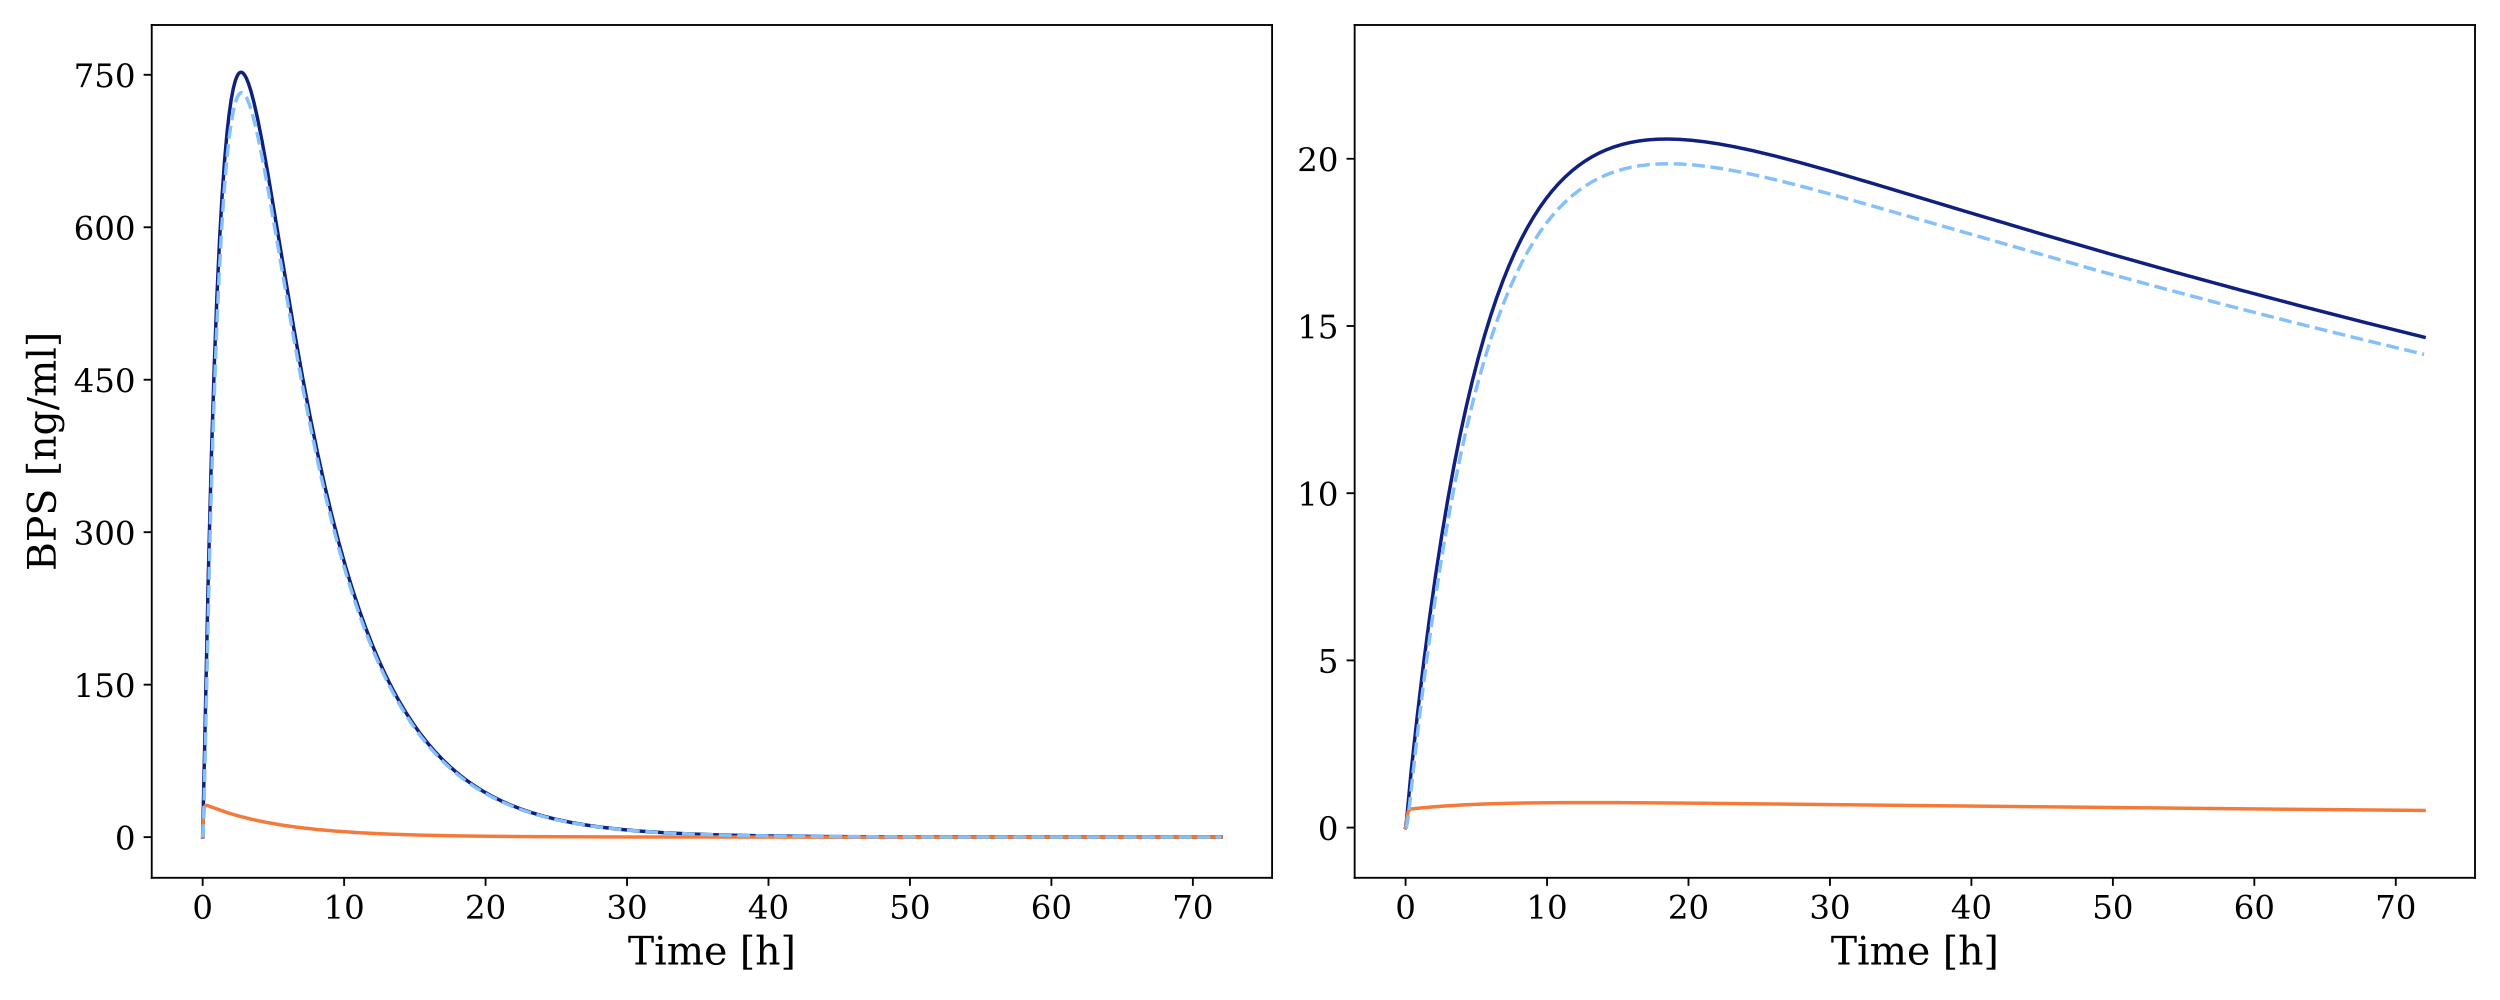 <?xml version="1.0" encoding="utf-8" standalone="no"?>
<!DOCTYPE svg PUBLIC "-//W3C//DTD SVG 1.1//EN"
  "http://www.w3.org/Graphics/SVG/1.1/DTD/svg11.dtd">
<!-- Created with matplotlib (https://matplotlib.org/) -->
<svg height="432pt" version="1.1" viewBox="0 0 1080 432" width="1080pt" xmlns="http://www.w3.org/2000/svg" xmlns:xlink="http://www.w3.org/1999/xlink">
 <defs>
  <style type="text/css">
*{stroke-linecap:butt;stroke-linejoin:round;}
  </style>
 </defs>
 <g id="figure_1">
  <g id="patch_1">
   <path d="M 0 432 
L 1080 432 
L 1080 0 
L 0 0 
z
" style="fill:#ffffff;"/>
  </g>
  <g id="axes_1">
   <g id="patch_2">
    <path d="M 65.55 379.2 
L 549.538 379.2 
L 549.538 10.8 
L 65.55 10.8 
z
" style="fill:#ffffff;"/>
   </g>
   <g id="matplotlib.axis_1">
    <g id="xtick_1">
     <g id="line2d_1">
      <defs>
       <path d="M 0 0 
L 0 3.5 
" id="mb079548b7f" style="stroke:#000000;stroke-width:0.8;"/>
      </defs>
      <g>
       <use style="stroke:#000000;stroke-width:0.8;" x="87.549" xlink:href="#mb079548b7f" y="379.2"/>
      </g>
     </g>
     <g id="text_1">
      <!-- 0 -->
      <defs>
       <path d="M 31.781 3.422 
Q 39.266 3.422 42.969 11.625 
Q 46.688 19.828 46.688 36.375 
Q 46.688 52.984 42.969 61.188 
Q 39.266 69.391 31.781 69.391 
Q 24.312 69.391 20.594 61.188 
Q 16.891 52.984 16.891 36.375 
Q 16.891 19.828 20.594 11.625 
Q 24.312 3.422 31.781 3.422 
z
M 31.781 -1.422 
Q 19.922 -1.422 13.25 8.531 
Q 6.594 18.5 6.594 36.375 
Q 6.594 54.297 13.25 64.25 
Q 19.922 74.219 31.781 74.219 
Q 43.703 74.219 50.344 64.25 
Q 56.984 54.297 56.984 36.375 
Q 56.984 18.5 50.344 8.531 
Q 43.703 -1.422 31.781 -1.422 
z
" id="DejaVuSerif-48"/>
      </defs>
      <g transform="translate(83.096 396.838)scale(0.14 -0.14)">
       <use xlink:href="#DejaVuSerif-48"/>
      </g>
     </g>
    </g>
    <g id="xtick_2">
     <g id="line2d_2">
      <g>
       <use style="stroke:#000000;stroke-width:0.8;" x="148.659" xlink:href="#mb079548b7f" y="379.2"/>
      </g>
     </g>
     <g id="text_2">
      <!-- 10 -->
      <defs>
       <path d="M 14.203 0 
L 14.203 5.172 
L 26.906 5.172 
L 26.906 65.828 
L 12.203 56.297 
L 12.203 62.703 
L 29.984 74.219 
L 36.719 74.219 
L 36.719 5.172 
L 49.422 5.172 
L 49.422 0 
z
" id="DejaVuSerif-49"/>
      </defs>
      <g transform="translate(139.751 396.838)scale(0.14 -0.14)">
       <use xlink:href="#DejaVuSerif-49"/>
       <use x="63.623" xlink:href="#DejaVuSerif-48"/>
      </g>
     </g>
    </g>
    <g id="xtick_3">
     <g id="line2d_3">
      <g>
       <use style="stroke:#000000;stroke-width:0.8;" x="209.768" xlink:href="#mb079548b7f" y="379.2"/>
      </g>
     </g>
     <g id="text_3">
      <!-- 20 -->
      <defs>
       <path d="M 12.797 55.516 
L 7.328 55.516 
L 7.328 68.5 
Q 12.547 71.297 17.844 72.75 
Q 23.141 74.219 28.219 74.219 
Q 39.594 74.219 46.188 68.703 
Q 52.781 63.188 52.781 53.719 
Q 52.781 43.016 37.844 28.125 
Q 36.672 27 36.078 26.422 
L 17.672 8.016 
L 48.094 8.016 
L 48.094 17 
L 53.812 17 
L 53.812 0 
L 6.781 0 
L 6.781 5.328 
L 28.906 27.391 
Q 36.234 34.719 39.359 40.844 
Q 42.484 46.969 42.484 53.719 
Q 42.484 61.078 38.641 65.234 
Q 34.812 69.391 28.078 69.391 
Q 21.094 69.391 17.281 65.922 
Q 13.484 62.453 12.797 55.516 
z
" id="DejaVuSerif-50"/>
      </defs>
      <g transform="translate(200.861 396.838)scale(0.14 -0.14)">
       <use xlink:href="#DejaVuSerif-50"/>
       <use x="63.623" xlink:href="#DejaVuSerif-48"/>
      </g>
     </g>
    </g>
    <g id="xtick_4">
     <g id="line2d_4">
      <g>
       <use style="stroke:#000000;stroke-width:0.8;" x="270.878" xlink:href="#mb079548b7f" y="379.2"/>
      </g>
     </g>
     <g id="text_4">
      <!-- 30 -->
      <defs>
       <path d="M 9.719 69.828 
Q 15.438 71.969 20.672 73.094 
Q 25.922 74.219 30.516 74.219 
Q 41.219 74.219 47.219 69.594 
Q 53.219 64.984 53.219 56.781 
Q 53.219 50.203 49.062 45.781 
Q 44.922 41.359 37.312 39.797 
Q 46.297 38.531 51.25 33.281 
Q 56.203 28.031 56.203 19.672 
Q 56.203 9.469 49.344 4.016 
Q 42.484 -1.422 29.594 -1.422 
Q 23.875 -1.422 18.422 -0.188 
Q 12.984 1.031 7.625 3.516 
L 7.625 17.672 
L 13.094 17.672 
Q 13.578 10.641 17.828 7.031 
Q 22.078 3.422 29.781 3.422 
Q 37.25 3.422 41.578 7.734 
Q 45.906 12.062 45.906 19.578 
Q 45.906 28.172 41.453 32.594 
Q 37.016 37.016 28.422 37.016 
L 23.781 37.016 
L 23.781 42 
L 26.219 42 
Q 34.766 42 39.031 45.531 
Q 43.312 49.078 43.312 56.203 
Q 43.312 62.594 39.797 65.984 
Q 36.281 69.391 29.688 69.391 
Q 23.094 69.391 19.453 66.266 
Q 15.828 63.141 15.188 56.984 
L 9.719 56.984 
z
" id="DejaVuSerif-51"/>
      </defs>
      <g transform="translate(261.971 396.838)scale(0.14 -0.14)">
       <use xlink:href="#DejaVuSerif-51"/>
       <use x="63.623" xlink:href="#DejaVuSerif-48"/>
      </g>
     </g>
    </g>
    <g id="xtick_5">
     <g id="line2d_5">
      <g>
       <use style="stroke:#000000;stroke-width:0.8;" x="331.988" xlink:href="#mb079548b7f" y="379.2"/>
      </g>
     </g>
     <g id="text_5">
      <!-- 40 -->
      <defs>
       <path d="M 34.906 24.703 
L 34.906 63.484 
L 10.016 24.703 
z
M 56.391 0 
L 23.188 0 
L 23.188 5.172 
L 34.906 5.172 
L 34.906 19.484 
L 3.078 19.484 
L 3.078 24.812 
L 35.016 74.219 
L 44.672 74.219 
L 44.672 24.703 
L 58.594 24.703 
L 58.594 19.484 
L 44.672 19.484 
L 44.672 5.172 
L 56.391 5.172 
z
" id="DejaVuSerif-52"/>
      </defs>
      <g transform="translate(323.08 396.838)scale(0.14 -0.14)">
       <use xlink:href="#DejaVuSerif-52"/>
       <use x="63.623" xlink:href="#DejaVuSerif-48"/>
      </g>
     </g>
    </g>
    <g id="xtick_6">
     <g id="line2d_6">
      <g>
       <use style="stroke:#000000;stroke-width:0.8;" x="393.097" xlink:href="#mb079548b7f" y="379.2"/>
      </g>
     </g>
     <g id="text_6">
      <!-- 50 -->
      <defs>
       <path d="M 50.297 72.906 
L 50.297 64.891 
L 16.891 64.891 
L 16.891 44 
Q 19.438 45.75 22.828 46.625 
Q 26.219 47.516 30.422 47.516 
Q 42.234 47.516 49.062 40.969 
Q 55.906 34.422 55.906 23.094 
Q 55.906 11.531 49 5.047 
Q 42.094 -1.422 29.594 -1.422 
Q 24.562 -1.422 19.281 -0.188 
Q 14.016 1.031 8.5 3.516 
L 8.5 17.672 
L 14.016 17.672 
Q 14.453 10.75 18.422 7.078 
Q 22.406 3.422 29.594 3.422 
Q 37.312 3.422 41.453 8.5 
Q 45.609 13.578 45.609 23.094 
Q 45.609 32.562 41.484 37.609 
Q 37.359 42.672 29.594 42.672 
Q 25.203 42.672 21.844 41.109 
Q 18.5 39.547 15.922 36.281 
L 11.719 36.281 
L 11.719 72.906 
z
" id="DejaVuSerif-53"/>
      </defs>
      <g transform="translate(384.19 396.838)scale(0.14 -0.14)">
       <use xlink:href="#DejaVuSerif-53"/>
       <use x="63.623" xlink:href="#DejaVuSerif-48"/>
      </g>
     </g>
    </g>
    <g id="xtick_7">
     <g id="line2d_7">
      <g>
       <use style="stroke:#000000;stroke-width:0.8;" x="454.207" xlink:href="#mb079548b7f" y="379.2"/>
      </g>
     </g>
     <g id="text_7">
      <!-- 60 -->
      <defs>
       <path d="M 32.719 3.422 
Q 39.594 3.422 43.297 8.469 
Q 47.016 13.531 47.016 23 
Q 47.016 32.469 43.297 37.516 
Q 39.594 42.578 32.719 42.578 
Q 25.734 42.578 22.062 37.688 
Q 18.406 32.812 18.406 23.578 
Q 18.406 13.875 22.109 8.641 
Q 25.828 3.422 32.719 3.422 
z
M 16.797 40.141 
Q 20.125 43.797 24.312 45.594 
Q 28.516 47.406 33.797 47.406 
Q 44.672 47.406 51 40.859 
Q 57.328 34.328 57.328 23 
Q 57.328 11.922 50.516 5.25 
Q 43.703 -1.422 32.328 -1.422 
Q 19.969 -1.422 13.328 7.781 
Q 6.688 17 6.688 34.078 
Q 6.688 53.219 14.547 63.719 
Q 22.406 74.219 36.719 74.219 
Q 40.578 74.219 44.828 73.484 
Q 49.078 72.75 53.516 71.297 
L 53.516 59.281 
L 48 59.281 
Q 47.406 64.203 44.234 66.797 
Q 41.062 69.391 35.688 69.391 
Q 26.219 69.391 21.578 62.203 
Q 16.938 55.031 16.797 40.141 
z
" id="DejaVuSerif-54"/>
      </defs>
      <g transform="translate(445.299 396.838)scale(0.14 -0.14)">
       <use xlink:href="#DejaVuSerif-54"/>
       <use x="63.623" xlink:href="#DejaVuSerif-48"/>
      </g>
     </g>
    </g>
    <g id="xtick_8">
     <g id="line2d_8">
      <g>
       <use style="stroke:#000000;stroke-width:0.8;" x="515.316" xlink:href="#mb079548b7f" y="379.2"/>
      </g>
     </g>
     <g id="text_8">
      <!-- 70 -->
      <defs>
       <path d="M 56.391 67.922 
L 27.875 0 
L 20.609 0 
L 47.797 64.891 
L 14.109 64.891 
L 14.109 55.906 
L 8.406 55.906 
L 8.406 72.906 
L 56.391 72.906 
z
" id="DejaVuSerif-55"/>
      </defs>
      <g transform="translate(506.409 396.838)scale(0.14 -0.14)">
       <use xlink:href="#DejaVuSerif-55"/>
       <use x="63.623" xlink:href="#DejaVuSerif-48"/>
      </g>
     </g>
    </g>
    <g id="text_9">
     <!-- Time [h] -->
     <defs>
      <path d="M 19.094 0 
L 19.094 5.172 
L 28.422 5.172 
L 28.422 67.094 
L 6.984 67.094 
L 6.984 55.719 
L 0.984 55.719 
L 0.984 72.906 
L 65.719 72.906 
L 65.719 55.719 
L 59.719 55.719 
L 59.719 67.094 
L 38.281 67.094 
L 38.281 5.172 
L 47.609 5.172 
L 47.609 0 
z
" id="DejaVuSerif-84"/>
      <path d="M 9.719 68.016 
Q 9.719 70.266 11.344 71.922 
Q 12.984 73.578 15.281 73.578 
Q 17.531 73.578 19.156 71.922 
Q 20.797 70.266 20.797 68.016 
Q 20.797 65.719 19.188 64.109 
Q 17.578 62.5 15.281 62.5 
Q 12.984 62.5 11.344 64.109 
Q 9.719 65.719 9.719 68.016 
z
M 21.188 5.172 
L 29.688 5.172 
L 29.688 0 
L 3.609 0 
L 3.609 5.172 
L 12.203 5.172 
L 12.203 46.688 
L 3.609 46.688 
L 3.609 51.906 
L 21.188 51.906 
z
" id="DejaVuSerif-105"/>
      <path d="M 51.812 41.797 
Q 54.391 47.516 58.422 50.422 
Q 62.453 53.328 67.828 53.328 
Q 75.984 53.328 79.984 48.266 
Q 83.984 43.219 83.984 33.016 
L 83.984 5.172 
L 92.094 5.172 
L 92.094 0 
L 67.188 0 
L 67.188 5.172 
L 75 5.172 
L 75 31.984 
Q 75 39.938 72.656 43.312 
Q 70.312 46.688 64.891 46.688 
Q 58.891 46.688 55.734 42.141 
Q 52.594 37.594 52.594 28.906 
L 52.594 5.172 
L 60.406 5.172 
L 60.406 0 
L 35.797 0 
L 35.797 5.172 
L 43.609 5.172 
L 43.609 32.328 
Q 43.609 40.094 41.266 43.391 
Q 38.922 46.688 33.5 46.688 
Q 27.484 46.688 24.328 42.141 
Q 21.188 37.594 21.188 28.906 
L 21.188 5.172 
L 29 5.172 
L 29 0 
L 4.109 0 
L 4.109 5.172 
L 12.203 5.172 
L 12.203 46.781 
L 3.609 46.781 
L 3.609 51.906 
L 21.188 51.906 
L 21.188 42.672 
Q 23.688 47.859 27.531 50.594 
Q 31.391 53.328 36.281 53.328 
Q 42.328 53.328 46.375 50.312 
Q 50.438 47.312 51.812 41.797 
z
" id="DejaVuSerif-109"/>
      <path d="M 54.203 25 
L 15.484 25 
L 15.484 24.609 
Q 15.484 14.109 19.438 8.766 
Q 23.391 3.422 31.109 3.422 
Q 37.016 3.422 40.797 6.516 
Q 44.578 9.625 46.094 15.719 
L 53.328 15.719 
Q 51.172 7.172 45.375 2.875 
Q 39.594 -1.422 30.172 -1.422 
Q 18.797 -1.422 11.891 6.078 
Q 4.984 13.578 4.984 25.984 
Q 4.984 38.281 11.766 45.797 
Q 18.562 53.328 29.594 53.328 
Q 41.359 53.328 47.656 46.062 
Q 53.953 38.812 54.203 25 
z
M 43.609 30.172 
Q 43.312 39.266 39.766 43.875 
Q 36.234 48.484 29.594 48.484 
Q 23.391 48.484 19.828 43.844 
Q 16.266 39.203 15.484 30.172 
z
" id="DejaVuSerif-101"/>
      <path id="DejaVuSerif-32"/>
      <path d="M 8.594 75.984 
L 31.297 75.984 
L 31.297 70.797 
L 17.922 70.797 
L 17.922 -8.016 
L 31.297 -8.016 
L 31.297 -13.188 
L 8.594 -13.188 
z
" id="DejaVuSerif-91"/>
      <path d="M 4.109 0 
L 4.109 5.172 
L 12.203 5.172 
L 12.203 70.797 
L 3.609 70.797 
L 3.609 75.984 
L 21.188 75.984 
L 21.188 42.672 
Q 23.688 47.953 27.656 50.641 
Q 31.641 53.328 36.922 53.328 
Q 45.516 53.328 49.562 48.391 
Q 53.609 43.453 53.609 33.016 
L 53.609 5.172 
L 61.625 5.172 
L 61.625 0 
L 36.812 0 
L 36.812 5.172 
L 44.578 5.172 
L 44.578 30.172 
Q 44.578 39.703 42.25 43.188 
Q 39.938 46.688 33.984 46.688 
Q 27.734 46.688 24.453 42.141 
Q 21.188 37.594 21.188 28.906 
L 21.188 5.172 
L 29 5.172 
L 29 0 
z
" id="DejaVuSerif-104"/>
      <path d="M 30.422 75.984 
L 30.422 -13.188 
L 7.719 -13.188 
L 7.719 -8.016 
L 21.094 -8.016 
L 21.094 70.797 
L 7.719 70.797 
L 7.719 75.984 
z
" id="DejaVuSerif-93"/>
     </defs>
     <g transform="translate(271.255 416.667)scale(0.17 -0.17)">
      <use xlink:href="#DejaVuSerif-84"/>
      <use x="66.699" xlink:href="#DejaVuSerif-105"/>
      <use x="98.682" xlink:href="#DejaVuSerif-109"/>
      <use x="193.506" xlink:href="#DejaVuSerif-101"/>
      <use x="252.686" xlink:href="#DejaVuSerif-32"/>
      <use x="284.473" xlink:href="#DejaVuSerif-91"/>
      <use x="323.486" xlink:href="#DejaVuSerif-104"/>
      <use x="387.891" xlink:href="#DejaVuSerif-93"/>
     </g>
    </g>
   </g>
   <g id="matplotlib.axis_2">
    <g id="ytick_1">
     <g id="line2d_9">
      <defs>
       <path d="M 0 0 
L -3.5 0 
" id="mab99239c6e" style="stroke:#000000;stroke-width:0.8;"/>
      </defs>
      <g>
       <use style="stroke:#000000;stroke-width:0.8;" x="65.55" xlink:href="#mab99239c6e" y="361.636"/>
      </g>
     </g>
     <g id="text_10">
      <!-- 0 -->
      <g transform="translate(49.642 366.955)scale(0.14 -0.14)">
       <use xlink:href="#DejaVuSerif-48"/>
      </g>
     </g>
    </g>
    <g id="ytick_2">
     <g id="line2d_10">
      <g>
       <use style="stroke:#000000;stroke-width:0.8;" x="65.55" xlink:href="#mab99239c6e" y="295.772"/>
      </g>
     </g>
     <g id="text_11">
      <!-- 150 -->
      <g transform="translate(31.828 301.091)scale(0.14 -0.14)">
       <use xlink:href="#DejaVuSerif-49"/>
       <use x="63.623" xlink:href="#DejaVuSerif-53"/>
       <use x="127.246" xlink:href="#DejaVuSerif-48"/>
      </g>
     </g>
    </g>
    <g id="ytick_3">
     <g id="line2d_11">
      <g>
       <use style="stroke:#000000;stroke-width:0.8;" x="65.55" xlink:href="#mab99239c6e" y="229.908"/>
      </g>
     </g>
     <g id="text_12">
      <!-- 300 -->
      <g transform="translate(31.828 235.227)scale(0.14 -0.14)">
       <use xlink:href="#DejaVuSerif-51"/>
       <use x="63.623" xlink:href="#DejaVuSerif-48"/>
       <use x="127.246" xlink:href="#DejaVuSerif-48"/>
      </g>
     </g>
    </g>
    <g id="ytick_4">
     <g id="line2d_12">
      <g>
       <use style="stroke:#000000;stroke-width:0.8;" x="65.55" xlink:href="#mab99239c6e" y="164.044"/>
      </g>
     </g>
     <g id="text_13">
      <!-- 450 -->
      <g transform="translate(31.828 169.363)scale(0.14 -0.14)">
       <use xlink:href="#DejaVuSerif-52"/>
       <use x="63.623" xlink:href="#DejaVuSerif-53"/>
       <use x="127.246" xlink:href="#DejaVuSerif-48"/>
      </g>
     </g>
    </g>
    <g id="ytick_5">
     <g id="line2d_13">
      <g>
       <use style="stroke:#000000;stroke-width:0.8;" x="65.55" xlink:href="#mab99239c6e" y="98.18"/>
      </g>
     </g>
     <g id="text_14">
      <!-- 600 -->
      <g transform="translate(31.828 103.499)scale(0.14 -0.14)">
       <use xlink:href="#DejaVuSerif-54"/>
       <use x="63.623" xlink:href="#DejaVuSerif-48"/>
       <use x="127.246" xlink:href="#DejaVuSerif-48"/>
      </g>
     </g>
    </g>
    <g id="ytick_6">
     <g id="line2d_14">
      <g>
       <use style="stroke:#000000;stroke-width:0.8;" x="65.55" xlink:href="#mab99239c6e" y="32.316"/>
      </g>
     </g>
     <g id="text_15">
      <!-- 750 -->
      <g transform="translate(31.828 37.635)scale(0.14 -0.14)">
       <use xlink:href="#DejaVuSerif-55"/>
       <use x="63.623" xlink:href="#DejaVuSerif-53"/>
       <use x="127.246" xlink:href="#DejaVuSerif-48"/>
      </g>
     </g>
    </g>
    <g id="text_16">
     <!-- BPS [ng/ml] -->
     <defs>
      <path d="M 24.703 5.172 
L 39.312 5.172 
Q 48.094 5.172 52.141 8.984 
Q 56.203 12.797 56.203 21.094 
Q 56.203 29.344 52.172 33.125 
Q 48.141 36.922 39.312 36.922 
L 24.703 36.922 
z
M 24.703 42.094 
L 37.109 42.094 
Q 45.125 42.094 48.797 45.172 
Q 52.484 48.25 52.484 54.891 
Q 52.484 61.578 48.797 64.625 
Q 45.125 67.672 37.109 67.672 
L 24.703 67.672 
z
M 5.516 0 
L 5.516 5.172 
L 14.797 5.172 
L 14.797 67.672 
L 5.516 67.672 
L 5.516 72.906 
L 41.5 72.906 
Q 52.547 72.906 58.125 68.391 
Q 63.719 63.875 63.719 54.891 
Q 63.719 48.391 59.828 44.531 
Q 55.953 40.672 48.484 39.797 
Q 57.766 38.625 62.578 33.859 
Q 67.391 29.109 67.391 21.094 
Q 67.391 10.25 60.547 5.125 
Q 53.719 0 39.203 0 
z
" id="DejaVuSerif-66"/>
      <path d="M 24.703 37.109 
L 37.594 37.109 
Q 44.875 37.109 48.672 41.031 
Q 52.484 44.969 52.484 52.391 
Q 52.484 59.859 48.672 63.766 
Q 44.875 67.672 37.594 67.672 
L 24.703 67.672 
z
M 5.516 0 
L 5.516 5.172 
L 14.797 5.172 
L 14.797 67.672 
L 5.516 67.672 
L 5.516 72.906 
L 39.984 72.906 
Q 50.922 72.906 57.312 67.359 
Q 63.719 61.812 63.719 52.391 
Q 63.719 43.016 57.312 37.453 
Q 50.922 31.891 39.984 31.891 
L 24.703 31.891 
L 24.703 5.172 
L 35.984 5.172 
L 35.984 0 
z
" id="DejaVuSerif-80"/>
      <path d="M 9.281 3.516 
L 9.281 20.125 
L 14.891 20.062 
Q 15.141 11.766 19.703 7.781 
Q 24.266 3.812 33.594 3.812 
Q 42.281 3.812 46.844 7.25 
Q 51.422 10.688 51.422 17.281 
Q 51.422 22.562 48.656 25.391 
Q 45.906 28.219 37.016 30.906 
L 27.391 33.797 
Q 16.938 36.969 12.672 41.703 
Q 8.406 46.438 8.406 54.688 
Q 8.406 63.969 14.984 69.094 
Q 21.578 74.219 33.5 74.219 
Q 38.578 74.219 44.625 73.109 
Q 50.688 72.016 57.516 69.922 
L 57.516 54.391 
L 52 54.391 
Q 51.172 62.109 46.844 65.547 
Q 42.531 69 33.688 69 
Q 25.984 69 21.953 65.844 
Q 17.922 62.703 17.922 56.688 
Q 17.922 51.469 20.938 48.484 
Q 23.969 45.516 33.797 42.578 
L 42.828 39.891 
Q 52.734 36.922 56.953 32.297 
Q 61.188 27.688 61.188 19.922 
Q 61.188 9.328 54.391 3.953 
Q 47.609 -1.422 34.188 -1.422 
Q 28.172 -1.422 21.938 -0.188 
Q 15.719 1.031 9.281 3.516 
z
" id="DejaVuSerif-83"/>
      <path d="M 4.109 0 
L 4.109 5.172 
L 12.203 5.172 
L 12.203 46.688 
L 3.609 46.688 
L 3.609 51.906 
L 21.188 51.906 
L 21.188 42.672 
Q 23.688 47.953 27.656 50.641 
Q 31.641 53.328 36.922 53.328 
Q 45.516 53.328 49.562 48.391 
Q 53.609 43.453 53.609 33.016 
L 53.609 5.172 
L 61.625 5.172 
L 61.625 0 
L 36.812 0 
L 36.812 5.172 
L 44.578 5.172 
L 44.578 30.172 
Q 44.578 39.703 42.234 43.234 
Q 39.891 46.781 33.984 46.781 
Q 27.734 46.781 24.453 42.203 
Q 21.188 37.641 21.188 28.906 
L 21.188 5.172 
L 29 5.172 
L 29 0 
z
" id="DejaVuSerif-110"/>
      <path d="M 52.484 46.688 
L 52.484 1.125 
Q 52.484 -10.062 46.328 -16.141 
Q 40.188 -22.219 28.812 -22.219 
Q 23.688 -22.219 19 -21.281 
Q 14.312 -20.359 10.016 -18.5 
L 10.016 -7.625 
L 14.703 -7.625 
Q 15.578 -12.703 18.844 -15.047 
Q 22.125 -17.391 28.219 -17.391 
Q 36.141 -17.391 39.812 -12.922 
Q 43.5 -8.453 43.5 1.125 
L 43.5 8.109 
Q 40.875 3.219 36.797 0.891 
Q 32.719 -1.422 26.703 -1.422 
Q 17.141 -1.422 11.062 6.172 
Q 4.984 13.766 4.984 25.984 
Q 4.984 38.188 11.031 45.75 
Q 17.094 53.328 26.703 53.328 
Q 32.719 53.328 36.797 51 
Q 40.875 48.688 43.5 43.797 
L 43.5 51.906 
L 61.078 51.906 
L 61.078 46.688 
z
M 43.5 28.516 
Q 43.5 37.844 39.906 42.766 
Q 36.328 47.703 29.5 47.703 
Q 22.562 47.703 19.016 42.234 
Q 15.484 36.766 15.484 25.984 
Q 15.484 15.234 19.016 9.719 
Q 22.562 4.203 29.5 4.203 
Q 36.328 4.203 39.906 9.109 
Q 43.5 14.016 43.5 23.391 
z
" id="DejaVuSerif-103"/>
      <path d="M 25.875 72.906 
L 33.688 72.906 
L 7.812 -9.281 
L 0 -9.281 
z
" id="DejaVuSerif-47"/>
      <path d="M 20.516 5.172 
L 29 5.172 
L 29 0 
L 2.875 0 
L 2.875 5.172 
L 11.531 5.172 
L 11.531 70.797 
L 2.875 70.797 
L 2.875 75.984 
L 20.516 75.984 
z
" id="DejaVuSerif-108"/>
     </defs>
     <g transform="translate(24.05 246.68)rotate(-90)scale(0.17 -0.17)">
      <use xlink:href="#DejaVuSerif-66"/>
      <use x="73.486" xlink:href="#DejaVuSerif-80"/>
      <use x="140.771" xlink:href="#DejaVuSerif-83"/>
      <use x="209.277" xlink:href="#DejaVuSerif-32"/>
      <use x="241.064" xlink:href="#DejaVuSerif-91"/>
      <use x="280.078" xlink:href="#DejaVuSerif-110"/>
      <use x="344.482" xlink:href="#DejaVuSerif-103"/>
      <use x="408.496" xlink:href="#DejaVuSerif-47"/>
      <use x="442.188" xlink:href="#DejaVuSerif-109"/>
      <use x="537.012" xlink:href="#DejaVuSerif-108"/>
      <use x="568.994" xlink:href="#DejaVuSerif-93"/>
     </g>
    </g>
   </g>
   <g id="line2d_15">
    <path clip-path="url(#p36c2ba9f2b)" d="M 87.549 361.636 
L 88.429 321.73 
L 89.969 249.202 
L 91.289 198.213 
L 92.609 156.574 
L 93.709 128.048 
L 94.809 104.398 
L 95.909 85.027 
L 97.009 69.401 
L 98.109 57.047 
L 98.989 49.237 
L 99.869 43.063 
L 100.749 38.352 
L 101.629 34.947 
L 102.289 33.165 
L 102.949 31.983 
L 103.389 31.503 
L 103.829 31.254 
L 104.269 31.22 
L 104.709 31.391 
L 105.149 31.752 
L 105.809 32.628 
L 106.469 33.873 
L 107.349 36.049 
L 108.449 39.497 
L 109.769 44.535 
L 111.309 51.412 
L 113.289 61.448 
L 115.709 74.953 
L 119.669 98.545 
L 126.928 141.868 
L 130.668 162.777 
L 133.968 180.059 
L 137.268 196.156 
L 140.348 210.087 
L 143.428 222.98 
L 146.508 234.874 
L 149.368 245.066 
L 152.228 254.483 
L 155.088 263.17 
L 157.948 271.176 
L 160.808 278.549 
L 163.667 285.333 
L 166.527 291.573 
L 169.387 297.309 
L 172.247 302.58 
L 175.327 307.778 
L 178.407 312.522 
L 181.487 316.85 
L 184.567 320.799 
L 187.647 324.4 
L 190.947 327.907 
L 194.247 331.085 
L 197.547 333.963 
L 201.066 336.736 
L 204.586 339.23 
L 208.326 341.608 
L 212.286 343.851 
L 216.246 345.842 
L 220.426 347.703 
L 224.826 349.425 
L 229.666 351.074 
L 234.726 352.561 
L 240.225 353.94 
L 246.165 355.195 
L 252.545 356.315 
L 259.585 357.326 
L 267.505 358.235 
L 276.525 359.039 
L 286.864 359.729 
L 298.964 360.306 
L 313.704 360.777 
L 332.403 361.141 
L 357.922 361.399 
L 397.741 361.556 
L 482.879 361.62 
L 527.538 361.624 
L 527.538 361.624 
" style="fill:none;stroke:#0f2080;stroke-linecap:square;stroke-width:1.5;"/>
   </g>
   <g id="line2d_16">
    <path clip-path="url(#p36c2ba9f2b)" d="M 87.549 361.636 
L 87.769 354.339 
L 87.989 350.91 
L 88.209 349.219 
L 88.429 348.408 
L 88.649 348.043 
L 89.089 347.877 
L 89.749 348.044 
L 98.329 351.118 
L 103.389 352.6 
L 108.889 353.976 
L 114.829 355.227 
L 121.209 356.344 
L 128.248 357.352 
L 136.168 358.258 
L 145.188 359.06 
L 155.528 359.747 
L 167.627 360.322 
L 182.367 360.792 
L 201.066 361.154 
L 226.586 361.412 
L 266.405 361.568 
L 351.983 361.631 
L 527.538 361.636 
L 527.538 361.636 
" style="fill:none;stroke:#f57938;stroke-linecap:square;stroke-width:1.5;"/>
   </g>
   <g id="line2d_17">
    <path clip-path="url(#p36c2ba9f2b)" d="M 87.549 361.636 
L 87.769 360.017 
L 88.209 345.142 
L 90.849 227.264 
L 92.169 182.155 
L 93.489 145.504 
L 94.589 120.535 
L 95.689 99.971 
L 96.789 83.266 
L 97.889 69.934 
L 98.989 59.549 
L 99.869 53.106 
L 100.749 48.133 
L 101.629 44.473 
L 102.289 42.504 
L 102.949 41.139 
L 103.609 40.327 
L 104.049 40.069 
L 104.489 40.023 
L 104.929 40.176 
L 105.369 40.515 
L 106.029 41.351 
L 106.689 42.548 
L 107.569 44.647 
L 108.669 47.985 
L 109.989 52.869 
L 111.529 59.545 
L 113.509 69.296 
L 115.929 82.429 
L 119.889 105.384 
L 127.148 147.561 
L 130.888 167.922 
L 134.188 184.754 
L 137.488 200.433 
L 140.568 214.002 
L 143.648 226.561 
L 146.728 238.146 
L 149.588 248.075 
L 152.448 257.248 
L 155.308 265.711 
L 158.168 273.511 
L 161.028 280.693 
L 163.887 287.302 
L 166.747 293.38 
L 169.607 298.968 
L 172.467 304.103 
L 175.547 309.168 
L 178.627 313.789 
L 181.707 318.006 
L 184.787 321.852 
L 187.867 325.36 
L 191.167 328.777 
L 194.467 331.873 
L 197.767 334.677 
L 201.286 337.378 
L 204.806 339.808 
L 208.546 342.124 
L 212.506 344.309 
L 216.686 346.351 
L 221.086 348.24 
L 225.706 349.973 
L 230.546 351.548 
L 235.826 353.025 
L 241.325 354.334 
L 247.485 355.565 
L 254.085 356.654 
L 261.345 357.627 
L 269.485 358.493 
L 278.724 359.251 
L 289.504 359.907 
L 302.264 360.453 
L 317.883 360.892 
L 338.123 361.225 
L 366.502 361.454 
L 413.581 361.583 
L 527.538 361.625 
L 527.538 361.625 
" style="fill:none;stroke:#85c0f9;stroke-dasharray:5.55,2.4;stroke-dashoffset:0;stroke-width:1.5;"/>
   </g>
   <g id="patch_3">
    <path d="M 65.55 379.2 
L 65.55 10.8 
" style="fill:none;stroke:#000000;stroke-linecap:square;stroke-linejoin:miter;stroke-width:0.8;"/>
   </g>
   <g id="patch_4">
    <path d="M 549.538 379.2 
L 549.538 10.8 
" style="fill:none;stroke:#000000;stroke-linecap:square;stroke-linejoin:miter;stroke-width:0.8;"/>
   </g>
   <g id="patch_5">
    <path d="M 65.55 379.2 
L 549.538 379.2 
" style="fill:none;stroke:#000000;stroke-linecap:square;stroke-linejoin:miter;stroke-width:0.8;"/>
   </g>
   <g id="patch_6">
    <path d="M 65.55 10.8 
L 549.538 10.8 
" style="fill:none;stroke:#000000;stroke-linecap:square;stroke-linejoin:miter;stroke-width:0.8;"/>
   </g>
  </g>
  <g id="axes_2">
   <g id="patch_7">
    <path d="M 585.212 379.2 
L 1069.2 379.2 
L 1069.2 10.8 
L 585.212 10.8 
z
" style="fill:#ffffff;"/>
   </g>
   <g id="matplotlib.axis_3">
    <g id="xtick_9">
     <g id="line2d_18">
      <g>
       <use style="stroke:#000000;stroke-width:0.8;" x="607.212" xlink:href="#mb079548b7f" y="379.2"/>
      </g>
     </g>
     <g id="text_17">
      <!-- 0 -->
      <g transform="translate(602.758 396.838)scale(0.14 -0.14)">
       <use xlink:href="#DejaVuSerif-48"/>
      </g>
     </g>
    </g>
    <g id="xtick_10">
     <g id="line2d_19">
      <g>
       <use style="stroke:#000000;stroke-width:0.8;" x="668.321" xlink:href="#mb079548b7f" y="379.2"/>
      </g>
     </g>
     <g id="text_18">
      <!-- 10 -->
      <g transform="translate(659.414 396.838)scale(0.14 -0.14)">
       <use xlink:href="#DejaVuSerif-49"/>
       <use x="63.623" xlink:href="#DejaVuSerif-48"/>
      </g>
     </g>
    </g>
    <g id="xtick_11">
     <g id="line2d_20">
      <g>
       <use style="stroke:#000000;stroke-width:0.8;" x="729.431" xlink:href="#mb079548b7f" y="379.2"/>
      </g>
     </g>
     <g id="text_19">
      <!-- 20 -->
      <g transform="translate(720.523 396.838)scale(0.14 -0.14)">
       <use xlink:href="#DejaVuSerif-50"/>
       <use x="63.623" xlink:href="#DejaVuSerif-48"/>
      </g>
     </g>
    </g>
    <g id="xtick_12">
     <g id="line2d_21">
      <g>
       <use style="stroke:#000000;stroke-width:0.8;" x="790.541" xlink:href="#mb079548b7f" y="379.2"/>
      </g>
     </g>
     <g id="text_20">
      <!-- 30 -->
      <g transform="translate(781.633 396.838)scale(0.14 -0.14)">
       <use xlink:href="#DejaVuSerif-51"/>
       <use x="63.623" xlink:href="#DejaVuSerif-48"/>
      </g>
     </g>
    </g>
    <g id="xtick_13">
     <g id="line2d_22">
      <g>
       <use style="stroke:#000000;stroke-width:0.8;" x="851.65" xlink:href="#mb079548b7f" y="379.2"/>
      </g>
     </g>
     <g id="text_21">
      <!-- 40 -->
      <g transform="translate(842.743 396.838)scale(0.14 -0.14)">
       <use xlink:href="#DejaVuSerif-52"/>
       <use x="63.623" xlink:href="#DejaVuSerif-48"/>
      </g>
     </g>
    </g>
    <g id="xtick_14">
     <g id="line2d_23">
      <g>
       <use style="stroke:#000000;stroke-width:0.8;" x="912.76" xlink:href="#mb079548b7f" y="379.2"/>
      </g>
     </g>
     <g id="text_22">
      <!-- 50 -->
      <g transform="translate(903.852 396.838)scale(0.14 -0.14)">
       <use xlink:href="#DejaVuSerif-53"/>
       <use x="63.623" xlink:href="#DejaVuSerif-48"/>
      </g>
     </g>
    </g>
    <g id="xtick_15">
     <g id="line2d_24">
      <g>
       <use style="stroke:#000000;stroke-width:0.8;" x="973.869" xlink:href="#mb079548b7f" y="379.2"/>
      </g>
     </g>
     <g id="text_23">
      <!-- 60 -->
      <g transform="translate(964.962 396.838)scale(0.14 -0.14)">
       <use xlink:href="#DejaVuSerif-54"/>
       <use x="63.623" xlink:href="#DejaVuSerif-48"/>
      </g>
     </g>
    </g>
    <g id="xtick_16">
     <g id="line2d_25">
      <g>
       <use style="stroke:#000000;stroke-width:0.8;" x="1034.979" xlink:href="#mb079548b7f" y="379.2"/>
      </g>
     </g>
     <g id="text_24">
      <!-- 70 -->
      <g transform="translate(1026.071 396.838)scale(0.14 -0.14)">
       <use xlink:href="#DejaVuSerif-55"/>
       <use x="63.623" xlink:href="#DejaVuSerif-48"/>
      </g>
     </g>
    </g>
    <g id="text_25">
     <!-- Time [h] -->
     <g transform="translate(790.918 416.667)scale(0.17 -0.17)">
      <use xlink:href="#DejaVuSerif-84"/>
      <use x="66.699" xlink:href="#DejaVuSerif-105"/>
      <use x="98.682" xlink:href="#DejaVuSerif-109"/>
      <use x="193.506" xlink:href="#DejaVuSerif-101"/>
      <use x="252.686" xlink:href="#DejaVuSerif-32"/>
      <use x="284.473" xlink:href="#DejaVuSerif-91"/>
      <use x="323.486" xlink:href="#DejaVuSerif-104"/>
      <use x="387.891" xlink:href="#DejaVuSerif-93"/>
     </g>
    </g>
   </g>
   <g id="matplotlib.axis_4">
    <g id="ytick_7">
     <g id="line2d_26">
      <g>
       <use style="stroke:#000000;stroke-width:0.8;" x="585.212" xlink:href="#mab99239c6e" y="357.529"/>
      </g>
     </g>
     <g id="text_26">
      <!-- 0 -->
      <g transform="translate(569.305 362.848)scale(0.14 -0.14)">
       <use xlink:href="#DejaVuSerif-48"/>
      </g>
     </g>
    </g>
    <g id="ytick_8">
     <g id="line2d_27">
      <g>
       <use style="stroke:#000000;stroke-width:0.8;" x="585.212" xlink:href="#mab99239c6e" y="285.294"/>
      </g>
     </g>
     <g id="text_27">
      <!-- 5 -->
      <g transform="translate(569.305 290.613)scale(0.14 -0.14)">
       <use xlink:href="#DejaVuSerif-53"/>
      </g>
     </g>
    </g>
    <g id="ytick_9">
     <g id="line2d_28">
      <g>
       <use style="stroke:#000000;stroke-width:0.8;" x="585.212" xlink:href="#mab99239c6e" y="213.059"/>
      </g>
     </g>
     <g id="text_28">
      <!-- 10 -->
      <g transform="translate(560.398 218.378)scale(0.14 -0.14)">
       <use xlink:href="#DejaVuSerif-49"/>
       <use x="63.623" xlink:href="#DejaVuSerif-48"/>
      </g>
     </g>
    </g>
    <g id="ytick_10">
     <g id="line2d_29">
      <g>
       <use style="stroke:#000000;stroke-width:0.8;" x="585.212" xlink:href="#mab99239c6e" y="140.824"/>
      </g>
     </g>
     <g id="text_29">
      <!-- 15 -->
      <g transform="translate(560.398 146.142)scale(0.14 -0.14)">
       <use xlink:href="#DejaVuSerif-49"/>
       <use x="63.623" xlink:href="#DejaVuSerif-53"/>
      </g>
     </g>
    </g>
    <g id="ytick_11">
     <g id="line2d_30">
      <g>
       <use style="stroke:#000000;stroke-width:0.8;" x="585.212" xlink:href="#mab99239c6e" y="68.588"/>
      </g>
     </g>
     <g id="text_30">
      <!-- 20 -->
      <g transform="translate(560.398 73.907)scale(0.14 -0.14)">
       <use xlink:href="#DejaVuSerif-50"/>
       <use x="63.623" xlink:href="#DejaVuSerif-48"/>
      </g>
     </g>
    </g>
   </g>
   <g id="line2d_31">
    <path clip-path="url(#p504d941436)" d="M 607.212 357.529 
L 607.432 356.475 
L 609.632 333.062 
L 612.272 309.202 
L 614.912 287.252 
L 617.552 267.052 
L 620.192 248.469 
L 622.832 231.38 
L 625.471 215.67 
L 628.111 201.235 
L 630.751 187.976 
L 633.391 175.805 
L 636.031 164.637 
L 638.671 154.397 
L 641.311 145.012 
L 643.951 136.419 
L 646.591 128.556 
L 649.231 121.367 
L 651.871 114.802 
L 654.511 108.811 
L 657.151 103.352 
L 659.791 98.383 
L 662.431 93.867 
L 665.07 89.769 
L 667.71 86.057 
L 670.35 82.701 
L 673.21 79.436 
L 676.07 76.526 
L 678.93 73.94 
L 681.79 71.651 
L 684.65 69.636 
L 687.73 67.745 
L 690.81 66.118 
L 693.89 64.731 
L 697.19 63.488 
L 700.71 62.412 
L 704.229 61.568 
L 707.969 60.899 
L 711.929 60.419 
L 716.109 60.137 
L 720.509 60.06 
L 725.349 60.202 
L 730.629 60.589 
L 736.349 61.24 
L 742.508 62.166 
L 749.548 63.458 
L 757.468 65.148 
L 766.488 67.307 
L 777.268 70.126 
L 790.687 73.88 
L 808.947 79.239 
L 848.326 91.101 
L 883.525 101.58 
L 912.344 109.927 
L 940.063 117.723 
L 967.563 125.225 
L 995.062 132.497 
L 1023.001 139.654 
L 1047.201 145.67 
L 1047.201 145.67 
" style="fill:none;stroke:#0f2080;stroke-linecap:square;stroke-width:1.5;"/>
   </g>
   <g id="line2d_32">
    <path clip-path="url(#p504d941436)" d="M 607.212 357.529 
L 607.432 356.521 
L 607.872 352.722 
L 608.312 350.692 
L 608.752 349.911 
L 609.192 349.623 
L 610.072 349.431 
L 614.692 348.946 
L 623.272 348.24 
L 633.171 347.654 
L 644.831 347.196 
L 658.691 346.882 
L 676.29 346.718 
L 700.05 346.734 
L 736.569 347.005 
L 827.426 347.977 
L 975.262 349.475 
L 1047.201 350.118 
L 1047.201 350.118 
" style="fill:none;stroke:#f57938;stroke-linecap:square;stroke-width:1.5;"/>
   </g>
   <g id="line2d_33">
    <path clip-path="url(#p504d941436)" d="M 607.212 357.529 
L 607.432 357.484 
L 607.652 357.06 
L 608.092 354.714 
L 608.972 347.206 
L 612.492 315.668 
L 615.132 294.128 
L 617.772 274.305 
L 620.412 256.067 
L 623.052 239.294 
L 625.691 223.873 
L 628.331 209.702 
L 630.971 196.685 
L 633.611 184.734 
L 636.251 173.767 
L 638.891 163.709 
L 641.531 154.492 
L 644.171 146.049 
L 646.811 138.323 
L 649.451 131.258 
L 652.091 124.804 
L 654.731 118.914 
L 657.371 113.545 
L 660.011 108.657 
L 662.65 104.213 
L 665.29 100.178 
L 667.93 96.523 
L 670.57 93.217 
L 673.43 89.998 
L 676.29 87.127 
L 679.15 84.575 
L 682.01 82.314 
L 684.87 80.321 
L 687.95 78.449 
L 691.03 76.835 
L 694.33 75.368 
L 697.63 74.145 
L 701.15 73.085 
L 704.669 72.25 
L 708.409 71.586 
L 712.369 71.104 
L 716.549 70.816 
L 721.169 70.726 
L 726.009 70.857 
L 731.289 71.225 
L 737.009 71.849 
L 743.388 72.773 
L 750.428 74.021 
L 758.348 75.653 
L 767.588 77.79 
L 778.588 80.572 
L 792.227 84.261 
L 811.147 89.626 
L 906.184 116.888 
L 934.343 124.579 
L 962.283 131.979 
L 990.222 139.15 
L 1018.381 146.149 
L 1046.981 153.029 
L 1047.201 153.081 
L 1047.201 153.081 
" style="fill:none;stroke:#85c0f9;stroke-dasharray:5.55,2.4;stroke-dashoffset:0;stroke-width:1.5;"/>
   </g>
   <g id="patch_8">
    <path d="M 585.212 379.2 
L 585.212 10.8 
" style="fill:none;stroke:#000000;stroke-linecap:square;stroke-linejoin:miter;stroke-width:0.8;"/>
   </g>
   <g id="patch_9">
    <path d="M 1069.2 379.2 
L 1069.2 10.8 
" style="fill:none;stroke:#000000;stroke-linecap:square;stroke-linejoin:miter;stroke-width:0.8;"/>
   </g>
   <g id="patch_10">
    <path d="M 585.212 379.2 
L 1069.2 379.2 
" style="fill:none;stroke:#000000;stroke-linecap:square;stroke-linejoin:miter;stroke-width:0.8;"/>
   </g>
   <g id="patch_11">
    <path d="M 585.212 10.8 
L 1069.2 10.8 
" style="fill:none;stroke:#000000;stroke-linecap:square;stroke-linejoin:miter;stroke-width:0.8;"/>
   </g>
  </g>
 </g>
 <defs>
  <clipPath id="p36c2ba9f2b">
   <rect height="368.4" width="483.988" x="65.55" y="10.8"/>
  </clipPath>
  <clipPath id="p504d941436">
   <rect height="368.4" width="483.988" x="585.212" y="10.8"/>
  </clipPath>
 </defs>
</svg>
